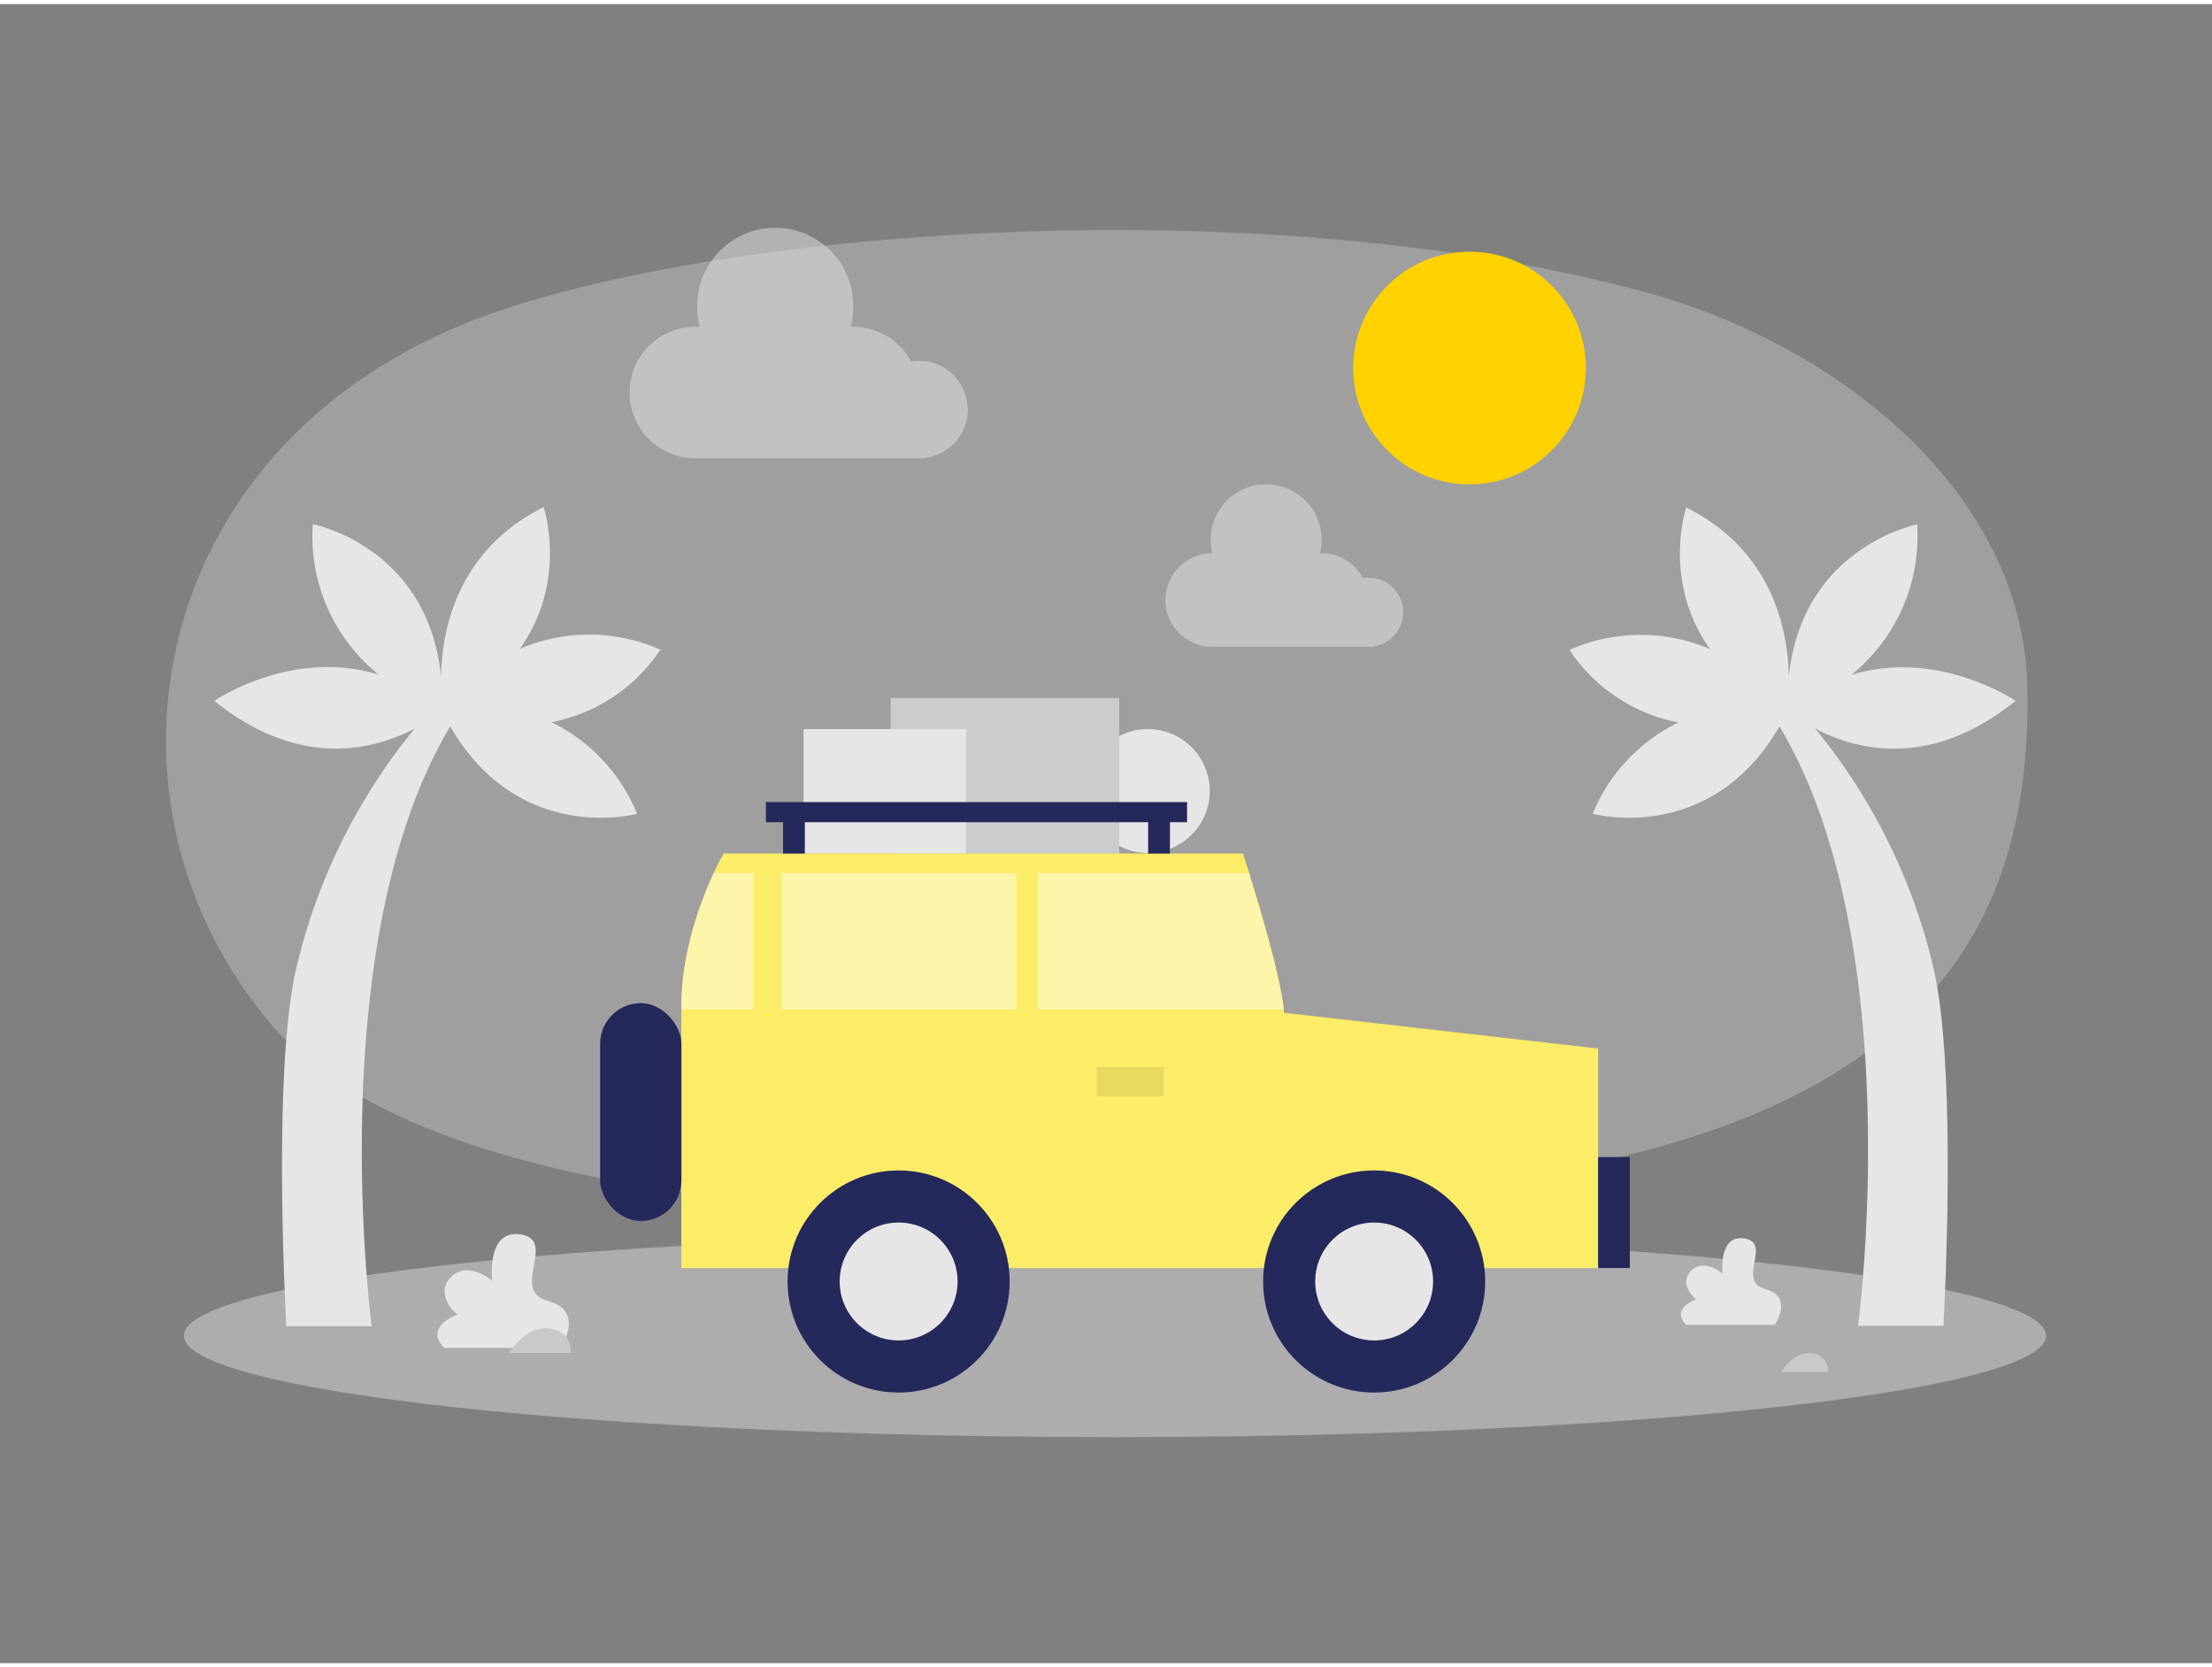 <svg id="Layer_1" data-name="Layer 1" xmlns="http://www.w3.org/2000/svg" viewBox="0 0 400 300" width="406" height="306" class="illustration styles_illustrationTablet__1DWOa"><rect x="0" y="0" width="400" height="300" fill="#808080" stroke="none"/><title>_</title><path d="M297.62,52.12c35.11,9.58,68.35,36.44,69,71.5s-11.43,70.89-75.74,85.32c-60.41,13.55-203.53,19.55-241.19-23.69C14.18,144.48,26.33,77.67,89.42,55.76,133.64,40.41,229.06,33.4,297.62,52.12Z" fill="#e6e6e6" opacity="0.3"></path><ellipse cx="201.62" cy="240.79" rx="168.37" ry="18.35" fill="#e6e6e6" opacity="0.45"></ellipse><circle cx="207.56" cy="142.3" r="11.2" fill="#e6e6e6"></circle><rect x="161.07" y="125.49" width="41.32" height="28.11" fill="#ccc"></rect><rect x="145.31" y="131.1" width="29.38" height="22.5" fill="#e6e6e6"></rect><path d="M232.16,182.4c0-.18,0-.39,0-.6-.65-6.21-4.38-18.6-6.27-24.68l-1.12-3.52H130.86s-.76,1.29-1.8,3.52c-2.26,4.88-5.85,14.16-5.85,24.11v47.33H289V188.87Z" fill="#fced68"></path><rect x="108.52" y="180.66" width="14.7" height="39.39" rx="7.35" fill="#24285b"></rect><path d="M136.34,157.12V181.8H123.21v-.57c0-9.95,3.59-19.23,5.85-24.11Z" fill="#fff" opacity="0.44"></path><rect x="141.24" y="157.12" width="42.52" height="24.68" fill="#fff" opacity="0.44"></rect><path d="M232.12,181.8H187.68V157.12h38.17C227.74,163.2,231.47,175.59,232.12,181.8Z" fill="#fff" opacity="0.44"></path><rect x="198.32" y="192.2" width="12.15" height="5.29" opacity="0.08"></rect><circle cx="162.5" cy="230.99" r="20.08" fill="#24285b"></circle><circle cx="162.5" cy="230.99" r="10.66" fill="#e6e6e6"></circle><circle cx="248.49" cy="230.99" r="20.08" fill="#24285b"></circle><circle cx="248.49" cy="230.99" r="10.66" fill="#e6e6e6"></circle><rect x="288.99" y="208.49" width="5.73" height="20.06" fill="#24285b"></rect><polygon points="138.5 144.3 138.5 147.94 141.6 147.94 141.6 153.6 145.54 153.6 145.54 147.94 207.62 147.94 207.62 153.6 211.56 153.6 211.56 147.94 214.66 147.94 214.66 144.3 138.5 144.3" fill="#24285b"></polygon><path d="M94,116.59c8.78-12.33,4.3-25.62,4.3-25.62-15.66,7.83-18.39,22.22-18.55,30.59C77.33,98,56.56,94.05,56.56,94.05a32.17,32.17,0,0,0,11.92,27.21C52.72,116.39,38.75,126,38.75,126,54.42,138.62,68,134.68,75,131a106.45,106.45,0,0,0-21.36,43.08c-4.53,18.75-1.86,65-1.86,65H67.21S58,169.71,81.42,130.61c12.5,21.65,33.78,15.8,33.78,15.8a31.84,31.84,0,0,0-15.48-16.56,30.57,30.57,0,0,0,19.7-13.11A31.78,31.78,0,0,0,94,116.59Z" fill="#e6e6e6"></path><path d="M328.24,131c7,3.71,20.57,7.65,36.24-5,0,0-14-9.56-29.72-4.69a32.16,32.16,0,0,0,11.91-27.21s-20.76,4-23.2,27.51c-.15-8.37-2.89-22.76-18.55-30.59,0,0-4.47,13.29,4.31,25.62a31.78,31.78,0,0,0-25.41.15,30.57,30.57,0,0,0,19.69,13.11A31.87,31.87,0,0,0,288,146.41s21.29,5.85,33.78-15.8C345.27,169.71,336,239,336,239h15.43s2.67-46.22-1.87-65A106.47,106.47,0,0,0,328.24,131Z" fill="#e6e6e6"></path><path d="M101.35,243s4.63-6.66-2.27-8.49,1.66-10.81-4.77-12S89,230.85,89,230.85s-4.43-3.82-7.5-.61S82.68,237,82.68,237s-6.18,2.14-2.33,6Z" fill="#e6e6e6"></path><path d="M92.07,243.91s2.94-5,7.27-4.41,3.87,4.41,3.87,4.41Z" fill="#c9c9c9"></path><path d="M320.93,238.83s3.53-5.07-1.73-6.47,1.26-8.23-3.63-9.13-4.08,6.33-4.08,6.33-3.39-2.91-5.72-.46.93,5.13.93,5.13-4.71,1.63-1.77,4.6Z" fill="#e6e6e6"></path><path d="M322.09,247.35s2.24-3.84,5.54-3.36a3.07,3.07,0,0,1,2.95,3.36Z" fill="#c9c9c9"></path><circle cx="265.74" cy="65.81" r="21.04" fill="#ffd200"></circle><path d="M175,73.32a8.82,8.82,0,0,0-8.82-8.82,9.6,9.6,0,0,0-1.42.12,11.88,11.88,0,0,0-10.47-6.26l-.43,0a14.3,14.3,0,0,0,.43-3.42,14.11,14.11,0,1,0-28.21,0,14.3,14.3,0,0,0,.43,3.42c-.14,0-.28,0-.43,0a11.89,11.89,0,1,0,0,23.77h41.25v-.08A8.81,8.81,0,0,0,175,73.32Z" fill="#e6e6e6" opacity="0.49"></path><path d="M253.75,110a6.28,6.28,0,0,0-6.28-6.28,6.64,6.64,0,0,0-1,.09A8.46,8.46,0,0,0,239,99.31h-.31a10.24,10.24,0,0,0,.31-2.43,10,10,0,0,0-20.08,0,10.24,10.24,0,0,0,.31,2.43h-.31a8.46,8.46,0,0,0,0,16.91h29.35v-.06A6.27,6.27,0,0,0,253.75,110Z" fill="#e6e6e6" opacity="0.49"></path></svg>